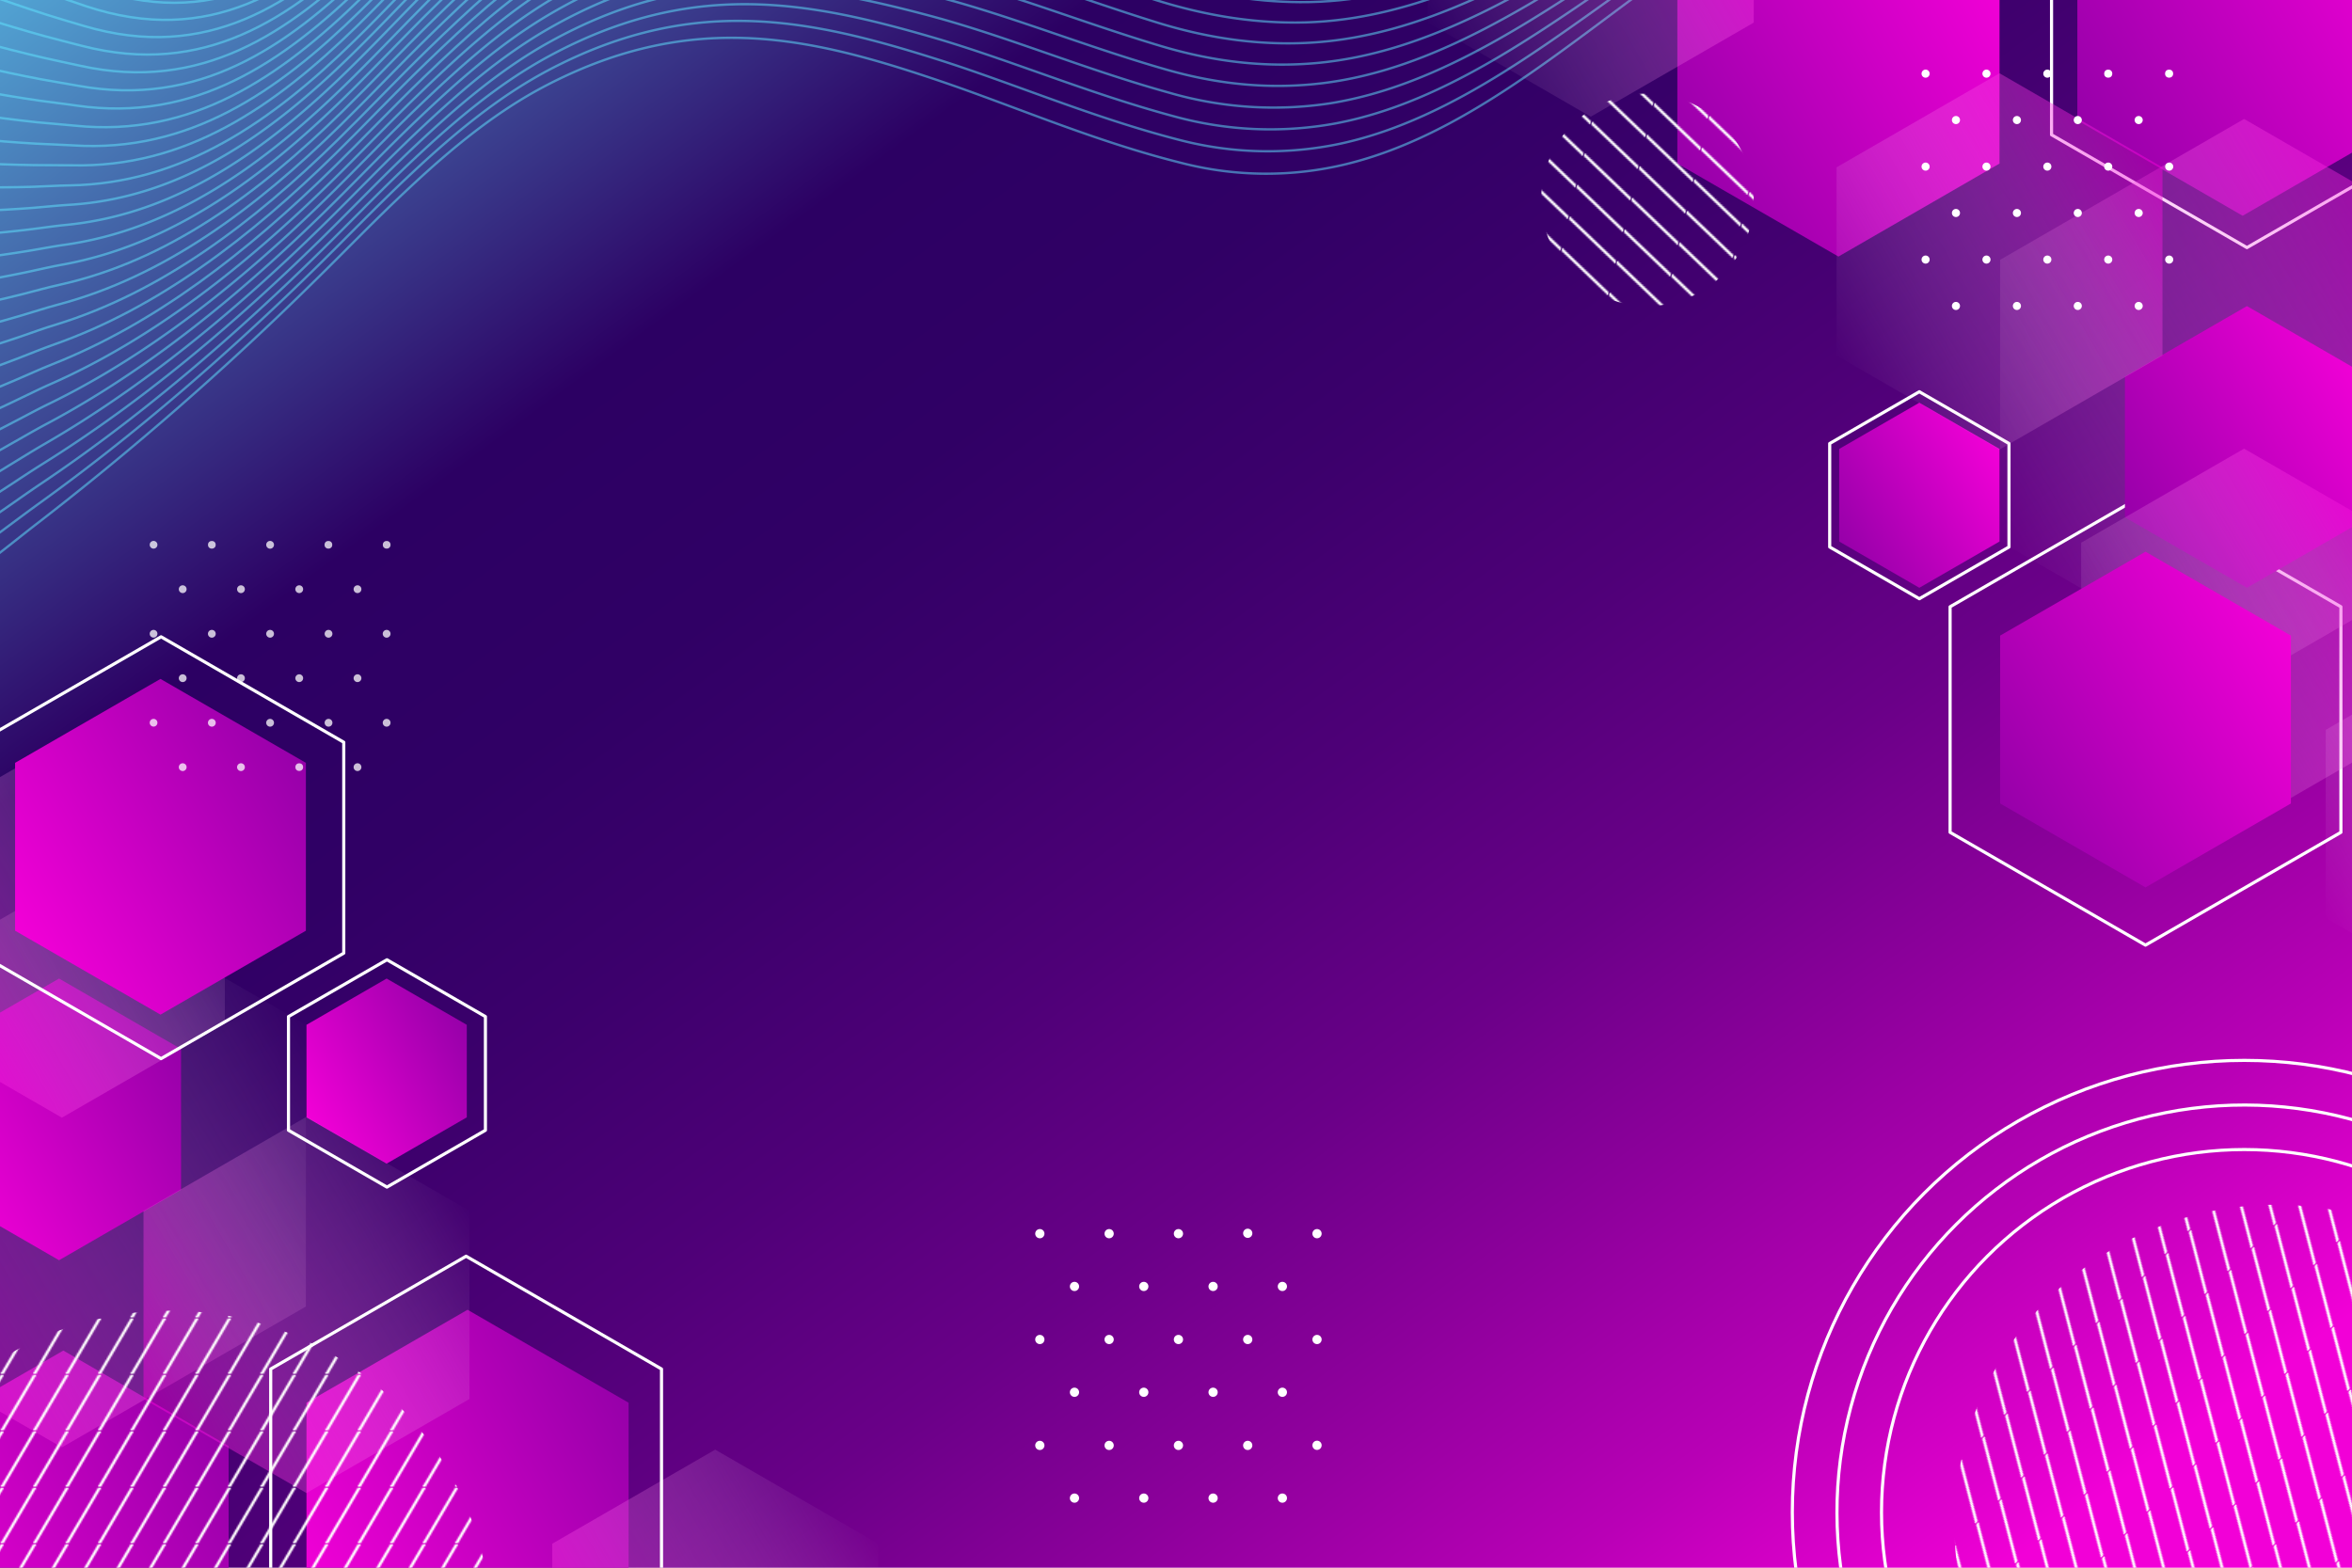 <svg xmlns="http://www.w3.org/2000/svg" xmlns:xlink="http://www.w3.org/1999/xlink" viewBox="0 0 750 500"><defs><style>.cls-1,.cls-2,.cls-21,.cls-7{fill:none;}.cls-2,.cls-21{stroke:#fff;}.cls-2,.cls-21,.cls-7{stroke-linecap:round;}.cls-2{stroke-miterlimit:10;stroke-width:2px;}.cls-3{isolation:isolate;}.cls-4{fill:url(#linear-gradient);}.cls-5{clip-path:url(#clip-path);}.cls-6{opacity:0.51;}.cls-7{stroke:#60e4ff;stroke-width:0.75px;}.cls-21,.cls-7{stroke-linejoin:round;}.cls-8{mix-blend-mode:overlay;}.cls-9{fill:url(#linear-gradient-2);}.cls-10{fill:url(#linear-gradient-3);}.cls-11{fill:url(#linear-gradient-4);}.cls-12,.cls-14,.cls-15,.cls-16,.cls-17,.cls-23,.cls-25,.cls-26,.cls-27,.cls-28,.cls-29{opacity:0.5;}.cls-12{fill:url(#linear-gradient-5);}.cls-13{fill:url(#linear-gradient-6);}.cls-14{fill:url(#linear-gradient-7);}.cls-15{fill:url(#linear-gradient-8);}.cls-16{fill:url(#linear-gradient-9);}.cls-17{fill:url(#linear-gradient-10);}.cls-18{fill:url(#linear-gradient-11);}.cls-19{fill:url(#linear-gradient-12);}.cls-20{fill:url(#linear-gradient-13);}.cls-22{fill:url(#linear-gradient-14);}.cls-23{fill:url(#linear-gradient-15);}.cls-24{fill:url(#linear-gradient-16);}.cls-25{fill:url(#linear-gradient-17);}.cls-26{fill:url(#linear-gradient-18);}.cls-27{fill:url(#linear-gradient-19);}.cls-28{fill:url(#linear-gradient-20);}.cls-29{fill:url(#linear-gradient-21);}.cls-30{fill:url(#linear-gradient-22);}.cls-31{opacity:0.75;}.cls-32{fill:#fff;}.cls-33{fill:url(#Unnamed_Pattern_3);}.cls-34{fill:url(#Unnamed_Pattern_3-3);}</style><linearGradient id="linear-gradient" x1="87.19" y1="-142.15" x2="586.88" y2="538.69" gradientUnits="userSpaceOnUse"><stop offset="0" stop-color="#5dd5f5"/><stop offset="0.32" stop-color="#2c0063"/><stop offset="0.42" stop-color="#300065"/><stop offset="0.51" stop-color="#3c006c"/><stop offset="0.61" stop-color="#4f0078"/><stop offset="0.71" stop-color="#6a0088"/><stop offset="0.8" stop-color="#8e009c"/><stop offset="0.9" stop-color="#b900b6"/><stop offset="0.99" stop-color="#eb00d3"/><stop offset="1" stop-color="#f200d7"/></linearGradient><clipPath id="clip-path"><rect class="cls-1" width="750" height="500"/></clipPath><linearGradient id="linear-gradient-2" x1="-157.77" y1="-2594.59" x2="-96.06" y2="-2489.26" gradientTransform="translate(2562.71 364.35) rotate(-90)" gradientUnits="userSpaceOnUse"><stop offset="0" stop-color="#f200d7"/><stop offset="1" stop-color="#9600a9"/></linearGradient><linearGradient id="linear-gradient-3" x1="-142.43" y1="-2464.37" x2="-82.29" y2="-2361.73" xlink:href="#linear-gradient-2"/><linearGradient id="linear-gradient-4" x1="7.94" y1="-2464.68" x2="37.87" y2="-2413.59" xlink:href="#linear-gradient-2"/><linearGradient id="linear-gradient-5" x1="-52.46" y1="-2619.86" x2="38.63" y2="-2464.37" gradientTransform="translate(2562.71 364.35) rotate(-90)" gradientUnits="userSpaceOnUse"><stop offset="0" stop-color="#f200d7"/><stop offset="1" stop-color="#fff" stop-opacity="0"/></linearGradient><linearGradient id="linear-gradient-6" x1="-15.19" y1="-2582.32" x2="30.36" y2="-2504.58" xlink:href="#linear-gradient-2"/><linearGradient id="linear-gradient-7" x1="37.8" y1="-2594.33" x2="98.65" y2="-2490.48" xlink:href="#linear-gradient-5"/><linearGradient id="linear-gradient-8" x1="-81.92" y1="-2516.33" x2="-21.08" y2="-2412.48" xlink:href="#linear-gradient-5"/><linearGradient id="linear-gradient-9" x1="-188.08" y1="-2386" x2="-127.24" y2="-2282.14" xlink:href="#linear-gradient-5"/><linearGradient id="linear-gradient-10" x1="-218.29" y1="-2647.2" x2="-157.44" y2="-2543.35" xlink:href="#linear-gradient-5"/><linearGradient id="linear-gradient-11" x1="67.44" y1="-2557.35" x2="121.73" y2="-2464.69" xlink:href="#linear-gradient-2"/><linearGradient id="linear-gradient-12" x1="-319.04" y1="-3203.63" x2="-257.33" y2="-3098.3" gradientTransform="translate(-2436.42 296.48) rotate(90)" xlink:href="#linear-gradient-2"/><linearGradient id="linear-gradient-13" x1="-303.7" y1="-3073.4" x2="-243.56" y2="-2970.76" gradientTransform="translate(-2436.42 296.48) rotate(90)" xlink:href="#linear-gradient-2"/><linearGradient id="linear-gradient-14" x1="-153.33" y1="-3073.71" x2="-123.4" y2="-3022.63" gradientTransform="translate(-2436.42 296.48) rotate(90)" xlink:href="#linear-gradient-2"/><linearGradient id="linear-gradient-15" x1="-213.73" y1="-3228.89" x2="-122.63" y2="-3073.4" gradientTransform="translate(-2436.42 296.48) rotate(90)" xlink:href="#linear-gradient-5"/><linearGradient id="linear-gradient-16" x1="-176.46" y1="-3191.36" x2="-130.91" y2="-3113.61" gradientTransform="translate(-2436.42 296.48) rotate(90)" xlink:href="#linear-gradient-2"/><linearGradient id="linear-gradient-17" x1="-123.46" y1="-3203.36" x2="-62.62" y2="-3099.51" gradientTransform="translate(-2436.42 296.48) rotate(90)" xlink:href="#linear-gradient-5"/><linearGradient id="linear-gradient-18" x1="-243.19" y1="-3125.36" x2="-182.35" y2="-3021.51" gradientTransform="translate(-2436.42 296.48) rotate(90)" xlink:href="#linear-gradient-5"/><linearGradient id="linear-gradient-19" x1="-63.78" y1="-3281.36" x2="-2.94" y2="-3177.51" gradientTransform="translate(-2436.42 296.48) rotate(90)" xlink:href="#linear-gradient-5"/><linearGradient id="linear-gradient-20" x1="-349.35" y1="-2995.03" x2="-288.51" y2="-2891.18" gradientTransform="translate(-2436.42 296.48) rotate(90)" xlink:href="#linear-gradient-5"/><linearGradient id="linear-gradient-21" x1="-379.55" y1="-3256.23" x2="-318.71" y2="-3152.38" gradientTransform="translate(-2436.42 296.48) rotate(90)" xlink:href="#linear-gradient-5"/><linearGradient id="linear-gradient-22" x1="-93.83" y1="-3166.38" x2="-39.54" y2="-3073.73" gradientTransform="translate(-2436.42 296.48) rotate(90)" xlink:href="#linear-gradient-2"/><pattern id="Unnamed_Pattern_3" data-name="Unnamed Pattern 3" width="22.99" height="39.08" patternTransform="translate(6.88 22.88) scale(0.45)" patternUnits="userSpaceOnUse" viewBox="0 0 22.99 39.08"><rect class="cls-1" width="22.99" height="39.08"/><line class="cls-2" x1="45.98" y1="39.08" x2="22.99" y2="78.16"/><line class="cls-2" x1="22.99" y1="39.08" y2="78.16"/><line class="cls-2" y1="39.08" x2="-22.99" y2="78.16"/><line class="cls-2" x1="45.98" x2="22.99" y2="39.08"/><line class="cls-2" x1="22.99" y2="39.08"/><line class="cls-2" x2="-22.99" y2="39.08"/><line class="cls-2" x1="45.98" y1="-39.08" x2="22.99"/><line class="cls-2" x1="22.99" y1="-39.08"/><line class="cls-2" y1="-39.08" x2="-22.99"/></pattern><pattern id="Unnamed_Pattern_3-3" data-name="Unnamed Pattern 3" width="22.99" height="39.08" patternTransform="translate(0.69 60.58) scale(0.45)" patternUnits="userSpaceOnUse" viewBox="0 0 22.99 39.08"><rect class="cls-1" width="22.99" height="39.08"/><line class="cls-2" x1="45.98" y1="39.08" x2="22.99" y2="78.16"/><line class="cls-2" x1="22.99" y1="39.08" y2="78.16"/><line class="cls-2" y1="39.08" x2="-22.99" y2="78.16"/><line class="cls-2" x1="45.98" x2="22.99" y2="39.08"/><line class="cls-2" x1="22.99" y2="39.08"/><line class="cls-2" x2="-22.99" y2="39.08"/><line class="cls-2" x1="45.98" y1="-39.08" x2="22.99"/><line class="cls-2" x1="22.99" y1="-39.08"/><line class="cls-2" y1="-39.08" x2="-22.99"/></pattern></defs><g class="cls-3"><g id="BACKGROUND"><rect class="cls-4" width="750" height="500"/></g><g id="OBJECTS"><g class="cls-5"><g class="cls-6"><path class="cls-7" d="M-130.41,220.87c35.94,6.4,65.16-1.69,90.53-16.5,13.68-8,26.74-17.82,40.12-28.3,3.89-3,7.75-6.14,11.68-9.16a971.65,971.65,0,0,0,88.17-77.08C110,80.14,119.93,69.76,130.43,60,144,47.29,158.35,35.42,174.49,27.09c46.95-24.26,84.64-15,125.23-1.26,24.45,8.3,49.44,19.3,77.34,26.22a108.11,108.11,0,0,0,52.36.26C466.61,43.2,498.3,15.37,530.58-7.75c32.6-23.45,55.61-40.79,97.48-40.95,49.8-.19,86.27-3.65,120.18-39.89"/><path class="cls-7" d="M-129.41,211.81c35.33,5.55,64.87-2,90.13-16,13.65-7.52,26.73-16.75,40.1-26.64,3.89-2.88,7.76-5.8,11.7-8.64,30.54-22,60.11-47.55,88.34-75.28,9.83-9.65,19.75-20,30.18-29.77,13.47-12.63,27.7-24.53,43.66-33,46.22-24.46,83.55-16.39,124-3.62,24.46,7.71,49.38,18.53,77,25.67a111.8,111.8,0,0,0,51.82,1.27c36.8-8,68.55-34.17,101-56.76,32.68-22.89,55.41-40.95,96.91-41.54,49.17-.71,86.18-3.5,119.85-39.3"/><path class="cls-7" d="M-128.41,202.76c34.72,4.69,64.59-2.39,89.73-15.42C-25,180.27-12,171.65,1.4,162.35c3.9-2.7,7.77-5.47,11.72-8.12,30.8-20.71,60.38-45.85,88.51-73.48,9.79-9.61,19.66-19.92,30-29.67C145,38.49,159.13,26.56,174.92,18,220.39-6.67,257.38.25,297.72,12c24.47,7.13,49.31,17.77,76.71,25.12A115.6,115.6,0,0,0,425.7,39.4C462.11,32.59,493.91,8,526.47-14c32.76-22.33,55.21-41.11,96.32-42.14,48.56-1.21,86.11-3.35,119.53-38.7"/><path class="cls-7" d="M-127.42,193.71c34.12,3.83,64.32-2.75,89.34-14.89,13.6-6.6,26.69-14.62,40.07-23.32,3.9-2.54,7.76-5.14,11.73-7.62,31.08-19.41,60.65-44.14,88.68-71.66,9.75-9.57,19.57-19.85,29.87-29.58,13.3-12.55,27.25-24.51,42.87-33.19,44.73-24.86,81.37-19.1,121.58-8.37,24.49,6.55,49.24,17.06,76.4,24.57A119.37,119.37,0,0,0,423.84,33c36-5.66,67.88-28.63,100.57-50.14,32.84-21.78,55-41.28,95.75-42.74,47.93-1.71,86-3.2,119.2-38.11"/><path class="cls-7" d="M-126.42,184.65c33.5,3,64-3.09,88.94-14.35A379.17,379.17,0,0,0,2.57,148.64c3.91-2.36,7.77-4.81,11.75-7.1,31.37-18.13,60.92-42.44,88.85-69.86,9.72-9.53,19.48-19.78,29.71-29.48,13.21-12.51,27-24.5,42.47-33.3,44-25.06,80.3-20.46,120.37-10.73,24.51,6,49.17,16.3,76.09,24C390,27.4,406.58,28.41,422,26.5,457.61,22.06,489.53.64,522.35-20.34c32.93-21.21,54.81-41.44,95.17-43.33,47.32-2.22,86-3.06,118.87-37.51"/><path class="cls-7" d="M-125.42,175.6c32.89,2.13,63.76-3.45,88.54-13.82a387.79,387.79,0,0,0,40-20c3.91-2.2,7.78-4.48,11.77-6.6,31.68-16.83,61.19-40.74,89-68,9.68-9.49,19.39-19.7,29.56-29.38,13.12-12.48,26.8-24.49,42.07-33.4,43.26-25.25,79.22-21.83,119.15-13.11,24.53,5.36,49.11,15.54,75.78,23.47,18,5.35,34.37,6.74,49.62,5.32,35.23-3.27,67.27-23,100.18-43.52s54.6-41.6,94.59-43.93c46.69-2.72,85.86-2.91,118.54-36.92"/><path class="cls-7" d="M-124.42,166.55c32.28,1.27,63.49-3.8,88.15-13.29a400.72,400.72,0,0,0,40-18.33c3.91-2,7.79-4.15,11.77-6.08,32-15.54,61.47-39,89.2-66.24,9.64-9.46,19.3-19.64,29.4-29.29,13-12.44,26.58-24.48,41.68-33.51,42.53-25.44,78.14-23.19,117.92-15.47C318.27-10.9,342.76-.89,369.19,7.25c17.76,5.48,34,7.26,49.07,6.34,34.84-2.12,66.94-20.24,100-40.22s54.4-41.76,94-44.53c46.08-3.22,85.78-2.76,118.22-36.32"/><path class="cls-7" d="M-123.43,157.49c31.68.42,63.23-4.14,87.76-12.75a415.39,415.39,0,0,0,40-16.66c3.92-1.86,7.8-3.82,11.79-5.58,32.33-14.23,61.74-37.32,89.37-64.43,9.6-9.41,19.21-19.56,29.25-29.19C147.67,16.48,161.08,4.41,176-4.74c41.79-25.62,77.06-24.56,116.7-17.84,24.58,4.17,49,14,75.17,22.37,17.55,5.6,33.59,7.76,48.52,7.35,34.44-1,66.61-17.47,99.79-36.91s54.19-41.92,93.43-45.13c45.45-3.72,85.7-2.61,117.88-35.73"/><path class="cls-7" d="M-122.43,148.44c31.06-.44,63-4.48,87.36-12.22,13.5-4.27,26.61-9.28,40-15,3.93-1.68,7.82-3.48,11.81-5.06,32.66-12.92,62-35.62,89.54-62.63,9.56-9.37,19.12-19.49,29.09-29.09C148.19,12.08,161.47,0,176.22-9.28c41.06-25.81,76-25.94,115.49-20.21,24.6,3.56,48.92,13.25,74.86,21.81,17.33,5.73,33.2,8.28,48,8.36,34,.2,66.28-14.69,99.59-33.6S568.12-75,607-78.64c44.83-4.21,85.62-2.46,117.56-35.14"/><path class="cls-7" d="M-121.43,139.38c30.45-1.29,62.69-4.82,87-11.68,13.48-3.8,26.6-8.21,40-13.34,3.93-1.51,7.82-3.14,11.82-4.54C50.32,98.21,79.59,75.89,107,49c9.52-9.34,19-19.42,28.94-29,12.76-12.32,25.9-24.44,40.48-33.83,40.33-26,74.92-27.32,114.27-22.58,24.63,3,48.86,12.49,74.54,21.27,17.13,5.85,32.82,8.78,47.43,9.37,33.65,1.35,65.95-11.92,99.4-30.3s53.78-42.22,92.27-46.31c44.2-4.71,85.54-2.32,117.23-34.54"/><path class="cls-7" d="M-120.44,130.33c29.85-2.15,62.44-5.16,86.57-11.14C-20.4,115.85-7.28,112,6.07,107.51c3.94-1.34,7.84-2.81,11.84-4,33.37-10.27,62.55-32.21,89.88-59,9.48-9.3,18.94-19.34,28.78-28.9,12.68-12.29,25.68-24.42,40.09-33.94,39.6-26.15,73.85-28.7,113-24.95C314.37-41,338.5-31.6,363.94-22.61c16.92,6,32.43,9.3,46.88,10.39,33.25,2.5,65.62-9.15,99.2-27s53.58-42.37,91.69-46.91c43.59-5.2,85.46-2.17,116.91-33.95"/><path class="cls-7" d="M-119.44,121.28c29.24-3,62.18-5.5,86.17-10.61,13.45-2.87,26.59-6.08,39.92-10,3.95-1.16,7.86-2.46,11.86-3.52,33.74-8.93,62.82-30.51,90.05-57.21,9.44-9.25,18.85-19.27,28.63-28.8,12.58-12.25,25.45-24.4,39.68-34C215.75-49.25,249.66-53,288.71-50.24c24.68,1.75,48.73,11,73.92,20.16,16.71,6.11,32,9.81,46.32,11.4C441.81-15,474.25-25,508-42.36c33.53-17.21,53.37-42.52,91.11-47.51,43-5.68,85.37-2,116.57-33.35"/><path class="cls-7" d="M-118.44,112.22c28.62-3.85,61.92-5.82,85.78-10.07,13.43-2.4,26.57-5,39.9-8.35,3.95-1,7.87-2.13,11.87-3C53.22,83.21,82.2,62,109.33,35.39c9.4-9.22,18.76-19.2,28.47-28.71C150.3-5.53,163-17.7,177.09-27.47,215.24-54,248.82-59,287.7-57.16,312.42-56,336.38-47,361.32-37.54c16.49,6.23,31.65,10.32,45.77,12.41,32.46,4.81,65-3.6,98.82-20.37,33.62-16.66,53.17-42.67,90.53-48.11,42.34-6.17,85.3-1.87,116.25-32.76"/><path class="cls-7" d="M-117.45,103.17c28-4.71,61.67-6.15,85.39-9.54C-18.64,91.71-5.5,89.7,7.82,86.94c4-.82,7.89-1.78,11.89-2.5,34.49-6.2,63.36-27.1,90.39-53.59,9.36-9.18,18.67-19.13,28.32-28.61,12.4-12.17,25-24.36,38.89-34.26,37.42-26.66,70.66-32.89,109.39-32,24.75.53,48.61,9.42,73.31,19.06a250.92,250.92,0,0,0,45.22,13.42c32.06,6,64.64-.82,98.62-17.06,33.7-16.1,53-42.81,90-48.7C635.52-104,679-99.08,709.73-129.51"/><path class="cls-7" d="M-116.45,94.12c27.41-5.57,61.42-6.48,85-9,13.41-1.44,26.55-2.85,39.86-5,4-.64,7.91-1.43,11.9-2,34.89-4.82,63.64-25.4,90.57-51.79,9.33-9.14,18.57-19,28.16-28.5,12.32-12.14,24.78-24.35,38.49-34.37,36.7-26.83,69.6-34.3,108.18-34.43,24.78-.09,48.55,8.66,73,18.52A292.12,292.12,0,0,0,403.37-38c31.66,7.11,64.3,1.95,98.43-13.75,33.78-15.54,52.76-42.95,89.37-49.3,41.09-7.13,85.13-1.58,115.59-31.57"/><path class="cls-7" d="M-115.45,85.06c26.8-6.42,61.16-6.79,84.59-8.47,13.4-1,26.55-1.78,39.85-3.36,4-.47,7.92-1.09,11.91-1.48,35.27-3.41,63.91-23.69,90.73-50,9.3-9.1,18.49-19,28-28.41,12.22-12.1,24.56-24.33,38.09-34.48,36-27,68.54-35.7,107-36.8,24.81-.7,48.49,7.9,72.69,18a347.82,347.82,0,0,0,44.12,15.45q46.89,12.38,98.23-10.45c33.86-15,52.56-43.09,88.8-49.9,40.47-7.6,85.05-1.43,115.26-31"/><path class="cls-7" d="M-114.45,76c26.18-7.28,60.91-7.11,84.19-7.94,13.39-.47,26.54-.7,39.83-1.7,4-.3,7.94-.74,11.93-1,35.66-2,64.18-22,90.9-48.17,9.26-9.06,18.4-18.91,27.86-28.31C152.4-23.14,164.6-35.38,178-45.66c35.26-27.13,67.47-37.11,105.74-39.16,24.84-1.33,48.42,7.12,72.37,17.41a426.47,426.47,0,0,0,43.58,16.46c30.87,9.4,63.64,7.49,98-7.13,33.93-14.43,52.35-43.23,88.21-50.5,39.85-8.07,85-1.28,114.94-30.38"/><path class="cls-7" d="M-113.46,67c25.58-8.14,60.66-7.42,83.8-7.41,13.39,0,26.53.38,39.81,0,4-.13,8-.4,12-.46,36-.55,64.45-20.28,91.07-46.36,9.22-9,18.31-18.83,27.71-28.21,12-12,24.12-24.28,37.29-34.69,34.55-27.29,66.41-38.54,104.53-41.54,24.86-2,48.36,6.36,72.06,16.87,15.45,6.84,29.7,12.86,43,17.47,30.47,10.55,63.31,10.25,97.84-3.83,34-13.87,52.15-43.36,87.64-51.09,39.22-8.55,84.89-1.14,114.6-29.79"/><path class="cls-7" d="M-112.46,57.9c25-9,60.4-7.72,83.41-6.86,13.37.49,26.52,1.45,39.79,1.62,4,.05,8,0,12,.06,36.42.9,64.72-18.58,91.24-44.55,9.18-9,18.22-18.77,27.55-28.12,12-12,23.91-24.26,36.9-34.8,33.84-27.44,65.34-40,103.31-43.9,24.89-2.59,48.3,5.58,71.75,16.31,15.23,7,29.31,13.37,42.48,18.49,30.07,11.69,63,13,97.65-.53,34.09-13.31,51.94-43.49,87.05-51.68,38.61-9,84.81-1,114.28-29.19"/><path class="cls-7" d="M-111.46,48.85c24.36-9.84,60.15-8,83-6.33,13.36,1,26.51,2.54,39.77,3.29,4,.22,8,.31,12,.56,36.8,2.38,65-16.87,91.41-42.74,9.14-8.94,18.13-18.69,27.4-28,11.87-12,23.68-24.23,36.5-34.91,33.12-27.58,64.27-41.39,102.08-46.27,24.93-3.22,48.25,4.81,71.45,15.76,15,7.09,28.92,13.88,41.93,19.5,29.68,12.84,62.64,15.79,97.45,2.79,34.17-12.76,51.74-43.62,86.48-52.29,38-9.47,84.72-.83,114-28.59"/><path class="cls-7" d="M-110.47,39.79C-86.72,29.1-50.57,31.47-27.85,34c13.34,1.48,26.5,3.62,39.75,5,4,.4,8,.67,12,1.08C61.06,43.89,89.16,24.86,115.48-.9c9.1-8.91,18-18.63,27.24-27.93,11.78-11.91,23.47-24.21,36.11-35,32.41-27.73,63.2-42.83,100.86-48.65,24.95-3.85,48.19,4,71.14,15.22,14.81,7.21,28.53,14.38,41.38,20.51,29.28,14,62.31,18.55,97.26,6.09,34.24-12.2,51.53-43.74,85.89-52.88,37.37-9.94,84.65-.69,113.63-28"/><path class="cls-7" d="M-109.47,30.74c23.14-11.55,59.64-8.61,82.22-5.26,13.33,2,26.49,4.71,39.74,6.61,4,.58,8,1,12,1.6C62,39.05,90,20.22,116.25-5.44c9.06-8.87,17.95-18.55,27.09-27.83C155-45.14,166.59-57.45,179-68.39c31.71-27.87,62.13-44.26,99.65-51,25-4.49,48.12,3.27,70.83,14.66,14.6,7.33,28.14,14.89,40.83,21.53,28.89,15.11,62,21.31,97.06,9.4,34.32-11.66,51.34-43.87,85.32-53.48,36.75-10.4,84.56-.54,113.29-27.41"/><path class="cls-7" d="M-108.47,21.69C-85.94,9.28-49.1,12.78-26.65,17c13.32,2.48,26.48,5.79,39.72,8.28,4,.75,8,1.38,12,2.1C63,34.22,90.9,15.58,117-10c9-8.83,17.86-18.48,26.93-27.73,11.6-11.84,23-24.15,35.31-35.23,31-28,61.05-45.7,98.43-53.38,25-5.13,48.06,2.5,70.52,14.12,14.39,7.44,27.75,15.38,40.28,22.53C417-73.41,450.13-65.59,485.36-77c34.39-11.1,51.13-44,84.73-54.07,36.14-10.85,84.49-.4,113-26.81"/><path class="cls-7" d="M-107.47,12.63C-85.55-.63-48.36,3.45-26,8.44c13.3,3,26.47,6.88,39.7,9.94,4,.93,8.06,1.74,12,2.62,38.22,8.4,66.08-10.06,92.1-35.51,9-8.79,17.77-18.41,26.78-27.64,11.51-11.8,22.83-24.12,34.91-35.33,30.31-28.15,60-47.15,97.21-55.75,25-5.78,48,1.72,70.21,13.56,14.18,7.57,27.36,15.89,39.73,23.55,28.1,17.4,61.3,26.84,96.67,16,34.48-10.56,50.94-44.1,84.16-54.68C603-146.08,651.86-135,680.1-161"/><path class="cls-7" d="M-106.48,3.58c21.31-14.12,58.85-9.47,81-3.66C-12.16,3.4,1,7.89,14.24,11.53c4,1.1,8.06,2.09,12,3.12C64.83,24.59,92.64,6.3,118.56-19c9-8.75,17.68-18.33,26.62-27.54C156.6-58.35,167.8-70.67,179.69-82c29.62-28.28,58.9-48.6,96-58.12,25-6.43,47.95,1,69.89,13,14,7.69,27,16.4,39.19,24.57C412.48-84,445.72-73,481.24-83.25c34.54-10.07,50.75-44.21,83.58-55.27,34.91-11.75,84.32-.1,112.31-25.62"/><path class="cls-7" d="M-105.48-5.47c20.7-15,58.58-9.75,80.64-3.13C-11.58-4.61,1.6.46,14.82,4.67c4,1.29,8.07,2.46,12.07,3.64,38.85,11.48,66.62-6.65,92.44-31.9C128.24-32.3,136.92-41.85,145.8-51c11.33-11.72,22.41-24,34.11-35.54,28.93-28.42,57.81-50.06,94.77-60.5,25.06-7.07,47.9.17,69.59,12.47,13.78,7.8,26.61,16.88,38.64,25.57,27.36,19.63,60.62,32.31,96.28,22.63,34.61-9.51,50.55-44.32,83-55.86,34.29-12.2,84.24,0,112-25"/><path class="cls-7" d="M-104.48-14.53c20.09-15.82,58.3-10,80.24-2.58C-11-12.63,2.19-7,15.4-2.19,19.44-.72,23.49.63,27.49,2,66.64,15,94.38-3,120.1-28.12c8.87-8.68,17.5-18.19,26.31-27.35,11.25-11.68,22.2-24,33.72-35.65,28.24-28.54,56.72-51.51,93.55-62.86,25.07-7.73,47.84-.61,69.28,11.91,13.57,7.92,26.22,17.39,38.09,26.59,27,20.77,60.29,35.07,96.08,25.94,34.7-9,50.36-44.43,82.42-56.46,33.69-12.64,84.16.19,111.66-24.44"/><path class="cls-7" d="M-103.49-23.58c19.49-16.68,58-10.31,79.85-2.05C-10.43-20.64,2.77-14.4,16-9c4,1.64,8.09,3.18,12.1,4.66C67.53,10.2,95.25-7.62,120.87-32.66c8.83-8.63,17.41-18.12,26.15-27.25,11.16-11.64,22-24,33.32-35.76,27.56-28.67,55.64-53,92.34-65.23,25.09-8.38,47.81-1.42,69,11.36,13.37,8,25.83,17.9,37.54,27.61,26.57,21.92,60,37.84,95.89,29.24,34.77-8.4,50.17-44.53,81.84-57.05,33.08-13.09,84.08.34,111.33-23.84"/></g><g class="cls-8"><polygon class="cls-9" points="72.9 522.04 20.2 552.47 -32.51 522.04 -32.51 461.18 20.2 430.75 72.9 461.18 72.9 522.04"/><polygon class="cls-10" points="200.45 506.7 149.09 536.36 97.73 506.7 97.73 447.39 149.09 417.74 200.45 447.39 200.45 506.7"/><polygon class="cls-11" points="148.85 356.37 123.29 371.13 97.73 356.37 97.73 326.86 123.29 312.1 148.85 326.86 148.85 356.37"/><polygon class="cls-12" points="97.54 416.7 19.73 461.62 -58.08 416.7 -58.08 326.85 19.73 281.93 97.54 326.85 97.54 416.7"/><polygon class="cls-13" points="57.73 379.48 18.83 401.94 -20.08 379.48 -20.08 334.56 18.83 312.1 57.73 334.56 57.73 379.48"/><polygon class="cls-14" points="71.7 326.47 19.73 356.47 -32.23 326.47 -32.23 266.46 19.73 236.46 71.7 266.46 71.7 326.47"/><polygon class="cls-15" points="149.7 446.19 97.73 476.2 45.76 446.19 45.76 386.19 97.73 356.19 149.7 386.19 149.7 446.19"/><polygon class="cls-16" points="280.03 552.36 228.06 582.36 176.1 552.36 176.1 492.35 228.06 462.35 280.03 492.35 280.03 552.36"/><polygon class="cls-17" points="18.83 582.56 -33.14 612.56 -85.11 582.56 -85.11 522.55 -33.14 492.55 18.83 522.55 18.83 582.56"/><polygon class="cls-18" points="97.54 296.84 51.17 323.61 4.81 296.84 4.81 243.3 51.17 216.53 97.54 243.3 97.54 296.84"/></g><g class="cls-8"><polygon class="cls-19" points="662.42 -22.48 715.13 -52.91 767.84 -22.48 767.84 38.39 715.13 68.82 662.42 38.39 662.42 -22.48"/><polygon class="cls-20" points="534.87 -7.14 586.24 -36.79 637.6 -7.14 637.6 52.17 586.24 81.83 534.87 52.17 534.87 -7.14"/><polygon class="cls-21" points="-6.9 236.73 51.36 203.1 109.62 236.73 109.62 304 51.36 337.64 -6.9 304 -6.9 236.73"/><polygon class="cls-21" points="86.32 436.63 148.63 400.66 210.94 436.63 210.94 508.58 148.63 544.56 86.32 508.58 86.32 436.63"/><polygon class="cls-21" points="621.84 193.52 684.15 157.54 746.46 193.52 746.46 265.47 684.15 301.44 621.84 265.47 621.84 193.52"/><polygon class="cls-21" points="654.19 -28.96 716.5 -64.94 778.81 -28.96 778.81 42.99 716.5 78.97 654.19 42.99 654.19 -28.96"/><polygon class="cls-21" points="583.45 141.45 612.03 124.94 640.62 141.45 640.62 174.46 612.03 190.96 583.45 174.46 583.45 141.45"/><polygon class="cls-21" points="91.99 324.23 123.39 306.11 154.79 324.23 154.79 360.49 123.39 378.61 91.99 360.49 91.99 324.23"/><polygon class="cls-22" points="586.47 143.19 612.03 128.44 637.6 143.19 637.6 172.71 612.03 187.47 586.47 172.71 586.47 143.19"/><polygon class="cls-23" points="637.79 82.87 715.59 37.94 793.4 82.87 793.4 172.71 715.59 217.63 637.79 172.71 637.79 82.87"/><polygon class="cls-24" points="677.59 120.08 716.5 97.62 755.4 120.08 755.4 165.01 716.5 187.47 677.59 165.01 677.59 120.08"/><polygon class="cls-25" points="663.63 173.09 715.59 143.09 767.56 173.09 767.56 233.1 715.59 263.11 663.63 233.1 663.63 173.09"/><polygon class="cls-26" points="585.63 53.37 637.6 23.37 689.56 53.37 689.56 113.38 637.6 143.38 585.63 113.38 585.63 53.37"/><polygon class="cls-27" points="741.62 232.78 793.59 202.78 845.56 232.78 845.56 292.79 793.59 322.79 741.62 292.79 741.62 232.78"/><polygon class="cls-28" points="455.3 -52.79 507.26 -82.79 559.23 -52.79 559.23 7.21 507.26 37.22 455.3 7.21 455.3 -52.79"/><polygon class="cls-29" points="716.5 -82.99 768.47 -113 820.43 -82.99 820.43 -22.99 768.47 7.02 716.5 -22.99 716.5 -82.99"/><polygon class="cls-30" points="637.79 202.72 684.15 175.96 730.52 202.72 730.52 256.26 684.15 283.03 637.79 256.26 637.79 202.72"/></g><g class="cls-31"><path class="cls-32" d="M50.2,173.76A1.23,1.23,0,1,1,49,172.52,1.23,1.23,0,0,1,50.2,173.76Z"/><circle class="cls-32" cx="67.55" cy="173.76" r="1.23"/><path class="cls-32" d="M87.37,173.76a1.24,1.24,0,1,1-1.24-1.24A1.24,1.24,0,0,1,87.37,173.76Z"/><circle class="cls-32" cx="104.72" cy="173.76" r="1.23"/><circle class="cls-32" cx="123.3" cy="173.76" r="1.23"/><path class="cls-32" d="M59.5,187.91a1.24,1.24,0,1,1-1.24-1.23A1.24,1.24,0,0,1,59.5,187.91Z"/><path class="cls-32" d="M78.08,187.91a1.24,1.24,0,1,1-1.24-1.23A1.24,1.24,0,0,1,78.08,187.91Z"/><path class="cls-32" d="M96.66,187.91a1.24,1.24,0,1,1-1.24-1.23A1.23,1.23,0,0,1,96.66,187.91Z"/><path class="cls-32" d="M115.24,187.91a1.24,1.24,0,1,1-1.23-1.23A1.23,1.23,0,0,1,115.24,187.91Z"/><path class="cls-32" d="M50.2,202.14A1.23,1.23,0,1,1,49,200.9,1.23,1.23,0,0,1,50.2,202.14Z"/><path class="cls-32" d="M68.79,202.14a1.24,1.24,0,1,1-1.24-1.24A1.24,1.24,0,0,1,68.79,202.14Z"/><path class="cls-32" d="M87.37,202.14a1.24,1.24,0,1,1-1.24-1.24A1.24,1.24,0,0,1,87.37,202.14Z"/><path class="cls-32" d="M106,202.14a1.24,1.24,0,1,1-1.23-1.24A1.23,1.23,0,0,1,106,202.14Z"/><path class="cls-32" d="M124.53,202.14a1.24,1.24,0,1,1-1.23-1.24A1.23,1.23,0,0,1,124.53,202.14Z"/><path class="cls-32" d="M59.5,216.29a1.24,1.24,0,1,1-1.24-1.23A1.24,1.24,0,0,1,59.5,216.29Z"/><path class="cls-32" d="M78.08,216.29a1.24,1.24,0,1,1-1.24-1.23A1.24,1.24,0,0,1,78.08,216.29Z"/><path class="cls-32" d="M96.66,216.29a1.24,1.24,0,1,1-1.24-1.23A1.23,1.23,0,0,1,96.66,216.29Z"/><path class="cls-32" d="M115.24,216.29a1.24,1.24,0,1,1-1.23-1.23A1.23,1.23,0,0,1,115.24,216.29Z"/><path class="cls-32" d="M50.2,230.52A1.23,1.23,0,1,1,49,229.28,1.23,1.23,0,0,1,50.2,230.52Z"/><path class="cls-32" d="M68.79,230.52a1.24,1.24,0,1,1-1.24-1.24A1.24,1.24,0,0,1,68.79,230.52Z"/><path class="cls-32" d="M87.37,230.52a1.24,1.24,0,1,1-1.24-1.24A1.24,1.24,0,0,1,87.37,230.52Z"/><path class="cls-32" d="M106,230.52a1.24,1.24,0,1,1-1.23-1.24A1.23,1.23,0,0,1,106,230.52Z"/><path class="cls-32" d="M124.53,230.52a1.24,1.24,0,1,1-1.23-1.24A1.23,1.23,0,0,1,124.53,230.52Z"/><path class="cls-32" d="M59.5,244.67a1.24,1.24,0,1,1-1.24-1.23A1.24,1.24,0,0,1,59.5,244.67Z"/><path class="cls-32" d="M78.08,244.67a1.24,1.24,0,1,1-1.24-1.23A1.24,1.24,0,0,1,78.08,244.67Z"/><circle class="cls-32" cx="95.42" cy="244.67" r="1.23"/><path class="cls-32" d="M115.24,244.67a1.24,1.24,0,1,1-1.23-1.23A1.23,1.23,0,0,1,115.24,244.67Z"/></g><path class="cls-32" d="M615.32,23.49A1.29,1.29,0,1,1,614,22.2,1.29,1.29,0,0,1,615.32,23.49Z"/><path class="cls-32" d="M634.73,23.49a1.29,1.29,0,1,1-1.29-1.29A1.29,1.29,0,0,1,634.73,23.49Z"/><path class="cls-32" d="M654.14,23.49a1.29,1.29,0,1,1-1.28-1.29A1.28,1.28,0,0,1,654.14,23.49Z"/><circle class="cls-32" cx="672.27" cy="23.49" r="1.29"/><circle class="cls-32" cx="691.68" cy="23.49" r="1.29"/><path class="cls-32" d="M625,38.27A1.29,1.29,0,1,1,623.73,37,1.28,1.28,0,0,1,625,38.27Z"/><path class="cls-32" d="M644.44,38.27A1.29,1.29,0,1,1,643.15,37,1.29,1.29,0,0,1,644.44,38.27Z"/><path class="cls-32" d="M663.85,38.27A1.29,1.29,0,1,1,662.56,37,1.29,1.29,0,0,1,663.85,38.27Z"/><path class="cls-32" d="M683.27,38.27A1.29,1.29,0,1,1,682,37,1.29,1.29,0,0,1,683.27,38.27Z"/><path class="cls-32" d="M615.32,53.14A1.29,1.29,0,1,1,614,51.85,1.29,1.29,0,0,1,615.32,53.14Z"/><path class="cls-32" d="M634.73,53.14a1.29,1.29,0,1,1-1.29-1.29A1.29,1.29,0,0,1,634.73,53.14Z"/><path class="cls-32" d="M654.14,53.14a1.29,1.29,0,1,1-1.28-1.29A1.28,1.28,0,0,1,654.14,53.14Z"/><path class="cls-32" d="M673.56,53.14a1.29,1.29,0,1,1-1.29-1.29A1.29,1.29,0,0,1,673.56,53.14Z"/><path class="cls-32" d="M693,53.14a1.29,1.29,0,1,1-1.29-1.29A1.29,1.29,0,0,1,693,53.14Z"/><path class="cls-32" d="M625,67.93a1.29,1.29,0,1,1-1.29-1.29A1.29,1.29,0,0,1,625,67.93Z"/><path class="cls-32" d="M644.44,67.93a1.29,1.29,0,1,1-1.29-1.29A1.29,1.29,0,0,1,644.44,67.93Z"/><path class="cls-32" d="M663.85,67.93a1.29,1.29,0,1,1-1.29-1.29A1.29,1.29,0,0,1,663.85,67.93Z"/><path class="cls-32" d="M683.27,67.93A1.29,1.29,0,1,1,682,66.64,1.29,1.29,0,0,1,683.27,67.93Z"/><path class="cls-32" d="M615.32,82.79A1.29,1.29,0,1,1,614,81.5,1.29,1.29,0,0,1,615.32,82.79Z"/><path class="cls-32" d="M634.73,82.79a1.29,1.29,0,1,1-1.29-1.29A1.29,1.29,0,0,1,634.73,82.79Z"/><path class="cls-32" d="M654.14,82.79a1.29,1.29,0,1,1-1.28-1.29A1.28,1.28,0,0,1,654.14,82.79Z"/><path class="cls-32" d="M673.56,82.79a1.29,1.29,0,1,1-1.29-1.29A1.29,1.29,0,0,1,673.56,82.79Z"/><path class="cls-32" d="M693,82.79a1.29,1.29,0,1,1-1.29-1.29A1.29,1.29,0,0,1,693,82.79Z"/><path class="cls-32" d="M625,97.58a1.29,1.29,0,1,1-1.29-1.29A1.29,1.29,0,0,1,625,97.58Z"/><path class="cls-32" d="M644.44,97.58a1.29,1.29,0,1,1-1.29-1.29A1.29,1.29,0,0,1,644.44,97.58Z"/><path class="cls-32" d="M663.85,97.58a1.29,1.29,0,1,1-1.29-1.29A1.29,1.29,0,0,1,663.85,97.58Z"/><path class="cls-32" d="M683.27,97.58A1.29,1.29,0,1,1,682,96.29,1.29,1.29,0,0,1,683.27,97.58Z"/><path class="cls-32" d="M333.05,393.47a1.47,1.47,0,1,1-1.47-1.47A1.46,1.46,0,0,1,333.05,393.47Z"/><path class="cls-32" d="M355.15,393.47a1.47,1.47,0,1,1-1.47-1.47A1.46,1.46,0,0,1,355.15,393.47Z"/><path class="cls-32" d="M377.25,393.47a1.47,1.47,0,1,1-1.47-1.47A1.46,1.46,0,0,1,377.25,393.47Z"/><path class="cls-32" d="M399.34,393.47a1.47,1.47,0,0,1-2.93,0,1.47,1.47,0,1,1,2.93,0Z"/><path class="cls-32" d="M421.44,393.47A1.47,1.47,0,1,1,420,392,1.46,1.46,0,0,1,421.44,393.47Z"/><path class="cls-32" d="M344.1,410.3a1.47,1.47,0,1,1-1.47-1.47A1.47,1.47,0,0,1,344.1,410.3Z"/><path class="cls-32" d="M366.2,410.3a1.47,1.47,0,1,1-1.47-1.47A1.47,1.47,0,0,1,366.2,410.3Z"/><path class="cls-32" d="M388.3,410.3a1.47,1.47,0,1,1-1.47-1.47A1.47,1.47,0,0,1,388.3,410.3Z"/><path class="cls-32" d="M410.39,410.3a1.47,1.47,0,1,1-1.46-1.47A1.46,1.46,0,0,1,410.39,410.3Z"/><path class="cls-32" d="M333.05,427.22a1.47,1.47,0,1,1-1.47-1.47A1.47,1.47,0,0,1,333.05,427.22Z"/><path class="cls-32" d="M355.15,427.22a1.47,1.47,0,1,1-1.47-1.47A1.47,1.47,0,0,1,355.15,427.22Z"/><path class="cls-32" d="M377.25,427.22a1.47,1.47,0,1,1-1.47-1.47A1.47,1.47,0,0,1,377.25,427.22Z"/><path class="cls-32" d="M399.34,427.22a1.47,1.47,0,1,1-1.46-1.47A1.46,1.46,0,0,1,399.34,427.22Z"/><path class="cls-32" d="M421.44,427.22a1.47,1.47,0,1,1-1.46-1.47A1.46,1.46,0,0,1,421.44,427.22Z"/><path class="cls-32" d="M344.1,444.05a1.47,1.47,0,1,1-1.47-1.47A1.47,1.47,0,0,1,344.1,444.05Z"/><path class="cls-32" d="M366.2,444.05a1.47,1.47,0,1,1-1.47-1.47A1.47,1.47,0,0,1,366.2,444.05Z"/><path class="cls-32" d="M388.3,444.05a1.47,1.47,0,1,1-1.47-1.47A1.47,1.47,0,0,1,388.3,444.05Z"/><path class="cls-32" d="M410.39,444.05a1.47,1.47,0,1,1-1.46-1.47A1.46,1.46,0,0,1,410.39,444.05Z"/><path class="cls-32" d="M333.05,461a1.47,1.47,0,1,1-1.47-1.47A1.47,1.47,0,0,1,333.05,461Z"/><path class="cls-32" d="M355.15,461a1.47,1.47,0,1,1-1.47-1.47A1.47,1.47,0,0,1,355.15,461Z"/><path class="cls-32" d="M377.25,461a1.47,1.47,0,1,1-1.47-1.47A1.47,1.47,0,0,1,377.25,461Z"/><path class="cls-32" d="M399.34,461a1.47,1.47,0,1,1-1.46-1.47A1.46,1.46,0,0,1,399.34,461Z"/><path class="cls-32" d="M421.44,461A1.47,1.47,0,1,1,420,459.5,1.46,1.46,0,0,1,421.44,461Z"/><path class="cls-32" d="M344.1,477.8a1.47,1.47,0,1,1-1.47-1.46A1.47,1.47,0,0,1,344.1,477.8Z"/><path class="cls-32" d="M366.2,477.8a1.47,1.47,0,1,1-1.47-1.46A1.47,1.47,0,0,1,366.2,477.8Z"/><path class="cls-32" d="M388.3,477.8a1.47,1.47,0,1,1-1.47-1.46A1.47,1.47,0,0,1,388.3,477.8Z"/><path class="cls-32" d="M410.39,477.8a1.47,1.47,0,1,1-1.46-1.46A1.46,1.46,0,0,1,410.39,477.8Z"/><circle class="cls-33" cx="725.62" cy="486.64" r="102.39" transform="translate(-131.58 655.62) rotate(-45)"/><circle class="cls-21" cx="715.66" cy="482.33" r="144.13"/><circle class="cls-21" cx="715.66" cy="482.33" r="129.89" transform="translate(-131.45 647.32) rotate(-45)"/><circle class="cls-21" cx="715.66" cy="482.33" r="115.69"/><circle class="cls-34" cx="54.37" cy="520.42" r="102.39"/><circle class="cls-33" cx="525.34" cy="63.74" r="33.88" transform="translate(342.61 560.39) rotate(-76.72)"/></g></g></g></svg>